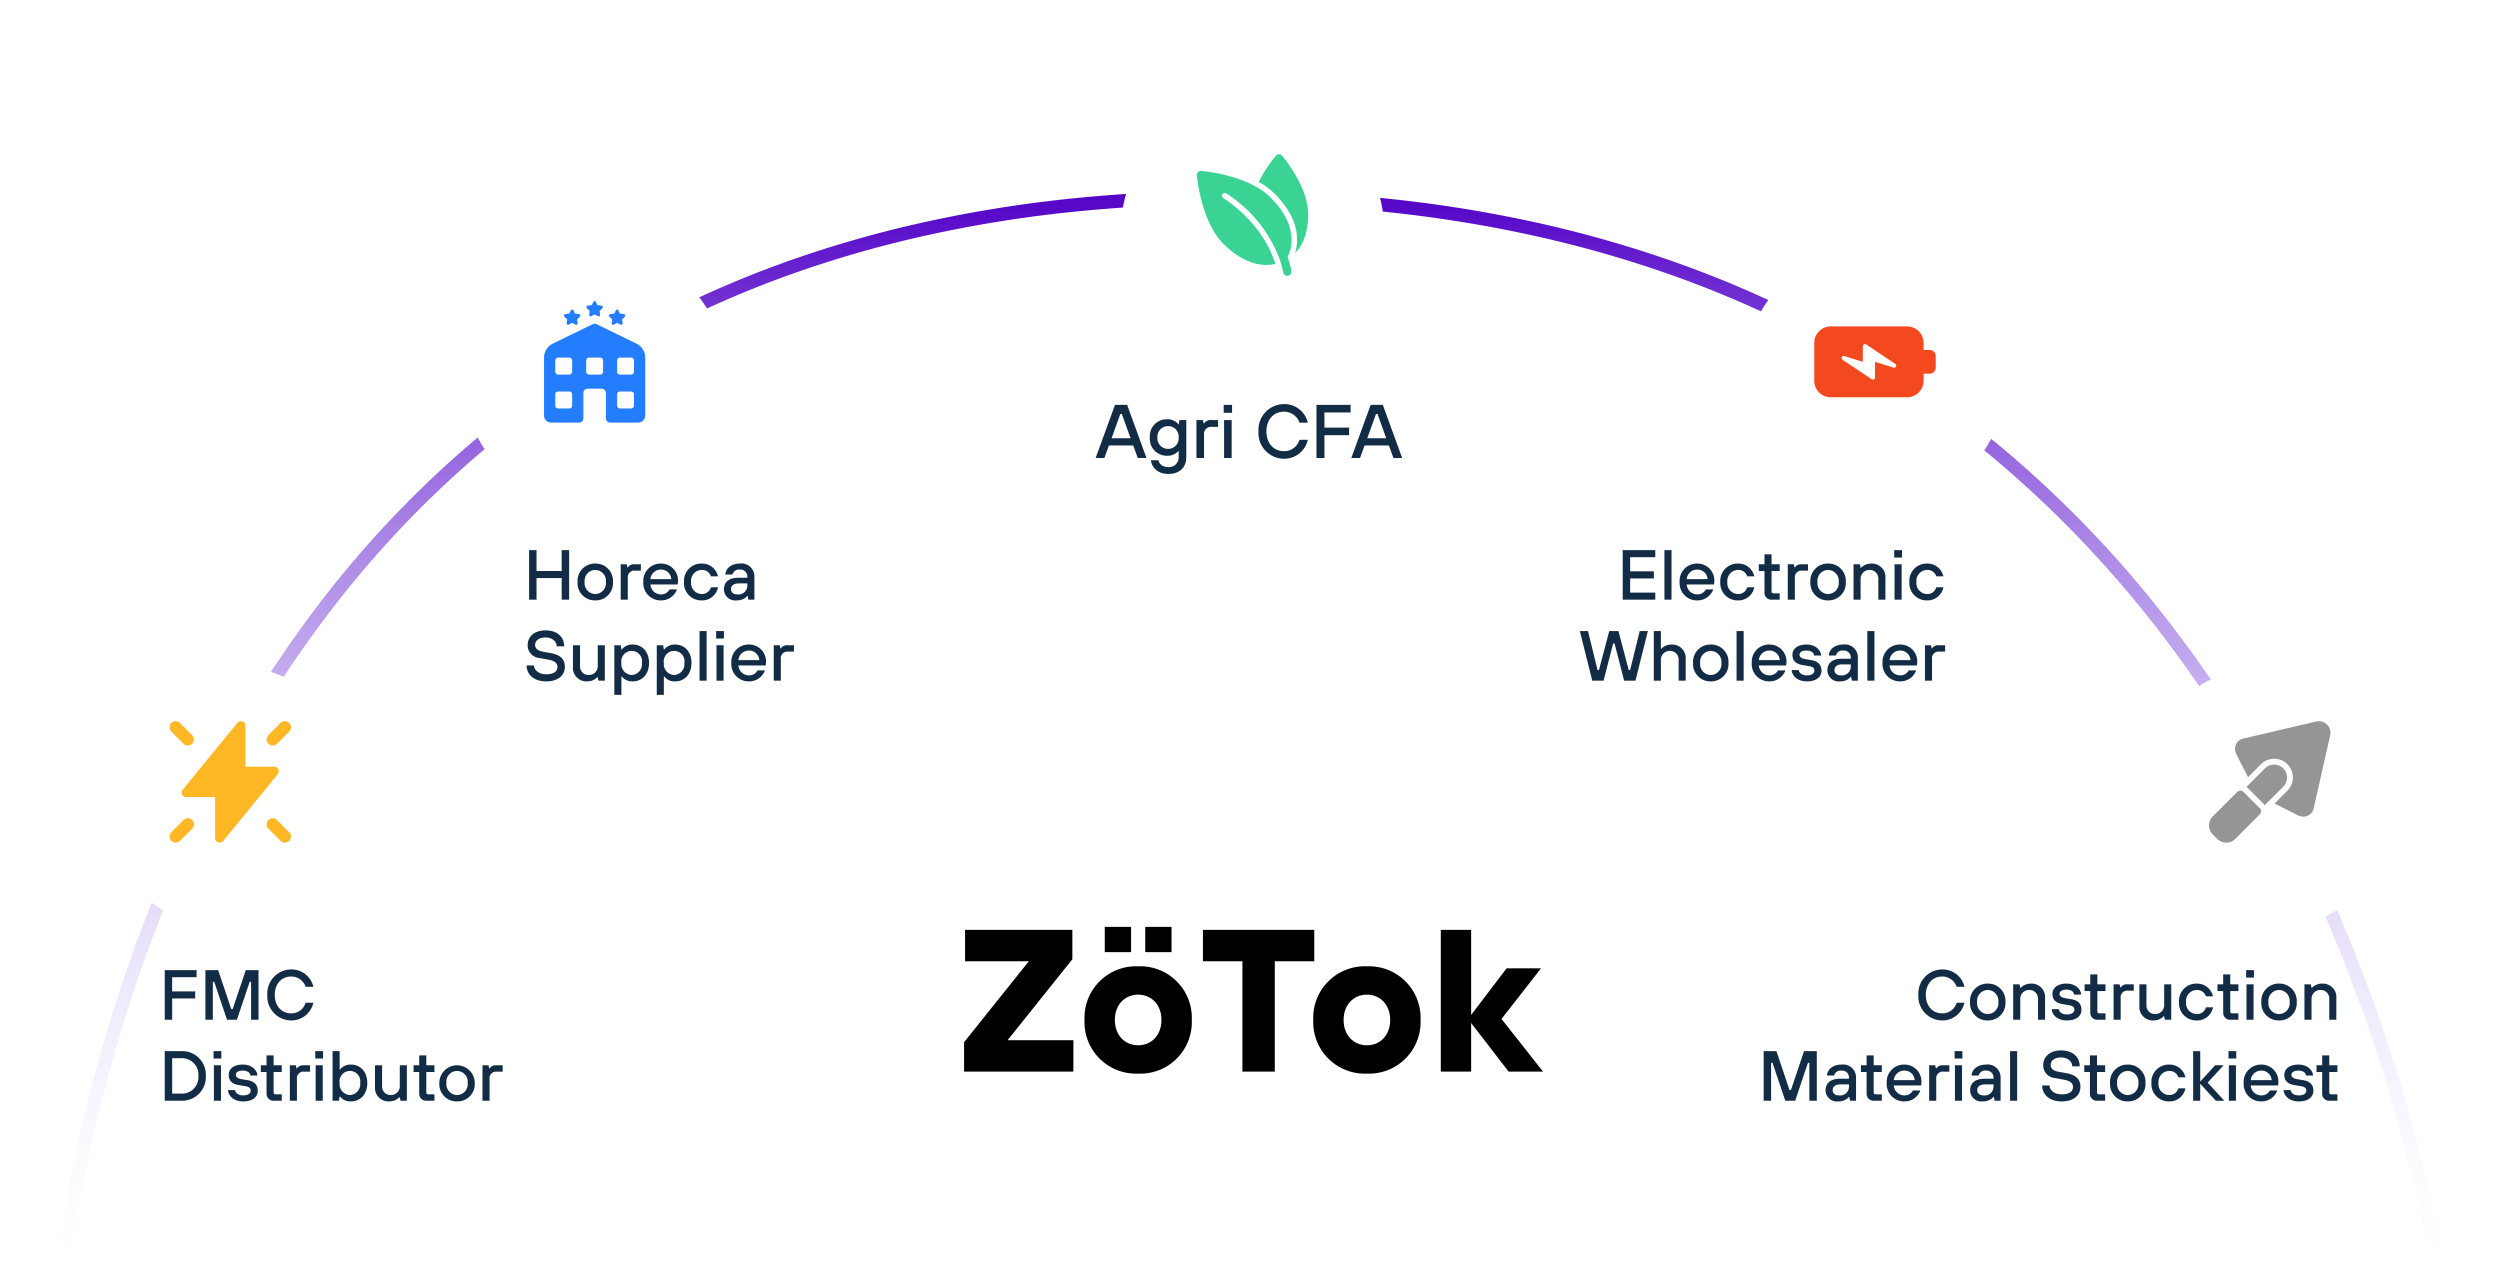 <svg xmlns="http://www.w3.org/2000/svg" xmlns:xlink="http://www.w3.org/1999/xlink" width="493.999" height="249.089" viewBox="0 0 493.999 249.089">
  <defs>
    <linearGradient id="linear-gradient" x1="0.5" x2="0.5" y2="1" gradientUnits="objectBoundingBox">
      <stop offset="0" stop-color="#5100c6"/>
      <stop offset="1" stop-color="#e2e2ff" stop-opacity="0"/>
    </linearGradient>
    <filter id="Ellipse_17616" x="0" y="112" width="91" height="91" filterUnits="userSpaceOnUse">
      <feOffset dy="3" input="SourceAlpha"/>
      <feGaussianBlur stdDeviation="6.5" result="blur"/>
      <feFlood flood-opacity="0.161"/>
      <feComposite operator="in" in2="blur"/>
      <feComposite in="SourceGraphic"/>
    </filter>
    <filter id="Ellipse_17620" x="402.999" y="112" width="91" height="91" filterUnits="userSpaceOnUse">
      <feOffset dy="3" input="SourceAlpha"/>
      <feGaussianBlur stdDeviation="6.5" result="blur-2"/>
      <feFlood flood-opacity="0.161"/>
      <feComposite operator="in" in2="blur-2"/>
      <feComposite in="SourceGraphic"/>
    </filter>
    <filter id="Ellipse_17617" x="71.999" y="29" width="91" height="91" filterUnits="userSpaceOnUse">
      <feOffset dy="3" input="SourceAlpha"/>
      <feGaussianBlur stdDeviation="6.5" result="blur-3"/>
      <feFlood flood-opacity="0.161"/>
      <feComposite operator="in" in2="blur-3"/>
      <feComposite in="SourceGraphic"/>
    </filter>
    <filter id="Ellipse_17619" x="325" y="29" width="91" height="91" filterUnits="userSpaceOnUse">
      <feOffset dy="3" input="SourceAlpha"/>
      <feGaussianBlur stdDeviation="6.5" result="blur-4"/>
      <feFlood flood-opacity="0.161"/>
      <feComposite operator="in" in2="blur-4"/>
      <feComposite in="SourceGraphic"/>
    </filter>
    <filter id="Ellipse_17618" x="201.999" y="0" width="91" height="91" filterUnits="userSpaceOnUse">
      <feOffset dy="3" input="SourceAlpha"/>
      <feGaussianBlur stdDeviation="6.5" result="blur-5"/>
      <feFlood flood-opacity="0.161"/>
      <feComposite operator="in" in2="blur-5"/>
      <feComposite in="SourceGraphic"/>
    </filter>
  </defs>
  <g id="Group_377921" data-name="Group 377921" transform="translate(-6.461 -348.5)">
    <path id="Path_359766" data-name="Path 359766" d="M-56,0h21.6V-6.2h-13l12.8-16V-28H-55.8v6.2h12.6L-56-5.8Zm34.4.4A10.187,10.187,0,0,0-11-10.2,10.187,10.187,0,0,0-21.6-20.8,10.187,10.187,0,0,0-32.2-10.2,10.187,10.187,0,0,0-21.6.4Zm0-5.6c-2.6,0-4.6-1.96-4.6-5s2-5,4.6-5,4.6,1.96,4.6,5S-19-5.2-21.6-5.2Zm1.4-18.4H-15v-5h-5.2Zm-8,0H-23v-5h-5.2ZM-1,0H5.4V-21.8h7.8V-28h-22v6.2H-1ZM23.6.4A10.187,10.187,0,0,0,34.2-10.2,10.187,10.187,0,0,0,23.6-20.8,10.187,10.187,0,0,0,13-10.2,10.187,10.187,0,0,0,23.6.4Zm0-5.6c-2.6,0-4.6-1.96-4.6-5s2-5,4.6-5,4.6,1.96,4.6,5S26.2-5.2,23.6-5.2ZM38.2,0h6V-9.6L51.6,0h6.8L50.2-10.4l7.8-10H51.2l-7,9.2V-28h-6Z" transform="translate(252.96 560.245)"/>
    <path id="Path_358514" data-name="Path 358514" d="M-14777.318-11816.56c-1.623-8.587-3.641-17.3-6-25.9a324.34,324.34,0,0,0-10.436-31.617c-10.107-25.988-23.168-49.211-38.822-69.021a217.59,217.59,0,0,0-30.7-31.75,204.742,204.742,0,0,0-39.787-26.16,212.722,212.722,0,0,0-23.676-10.11,229.886,229.886,0,0,0-26.4-7.661,258.177,258.177,0,0,0-29.277-4.858,300.5,300.5,0,0,0-32.309-1.7,299.784,299.784,0,0,0-32.053,1.678,253.661,253.661,0,0,0-28.926,4.8,222.911,222.911,0,0,0-25.969,7.568,204.365,204.365,0,0,0-23.18,9.988,193.936,193.936,0,0,0-38.629,25.854,204.275,204.275,0,0,0-29.414,31.4c-14.885,19.618-27.064,42.619-36.2,68.366a310.705,310.705,0,0,0-9.273,31.4c-2.053,8.574-3.754,17.26-5.059,25.814l-2.613-.4c1.316-8.63,3.033-17.388,5.1-26.033a312.766,312.766,0,0,1,9.354-31.67c9.227-26,21.535-49.245,36.582-69.079a207.14,207.14,0,0,1,29.795-31.8,196.555,196.555,0,0,1,39.162-26.207,206.9,206.9,0,0,1,23.477-10.12,225.726,225.726,0,0,1,26.277-7.657,256.34,256.34,0,0,1,29.23-4.852,302.3,302.3,0,0,1,32.336-1.693,303.761,303.761,0,0,1,32.594,1.715,261.005,261.005,0,0,1,29.578,4.909,232.38,232.38,0,0,1,26.7,7.751,215.524,215.524,0,0,1,23.971,10.235,207.3,207.3,0,0,1,40.3,26.5,220.177,220.177,0,0,1,31.078,32.134c15.816,20.018,29.01,43.47,39.213,69.705a327.493,327.493,0,0,1,10.518,31.874c2.381,8.667,4.416,17.45,6.049,26.107Z" transform="translate(15264.001 12414.148)" fill="url(#linear-gradient)"/>
    <g transform="matrix(1, 0, 0, 1, 6.46, 348.5)" filter="url(#Ellipse_17616)">
      <circle id="Ellipse_17616-2" data-name="Ellipse 17616" cx="26" cy="26" r="26" transform="translate(19.5 128.5)" fill="#fff"/>
    </g>
    <g transform="matrix(1, 0, 0, 1, 6.46, 348.5)" filter="url(#Ellipse_17620)">
      <circle id="Ellipse_17620-2" data-name="Ellipse 17620" cx="26" cy="26" r="26" transform="translate(422.5 128.5)" fill="#fff"/>
    </g>
    <g transform="matrix(1, 0, 0, 1, 6.46, 348.5)" filter="url(#Ellipse_17617)">
      <circle id="Ellipse_17617-2" data-name="Ellipse 17617" cx="26" cy="26" r="26" transform="translate(91.5 45.5)" fill="#fff"/>
    </g>
    <g transform="matrix(1, 0, 0, 1, 6.46, 348.5)" filter="url(#Ellipse_17619)">
      <circle id="Ellipse_17619-2" data-name="Ellipse 17619" cx="26" cy="26" r="26" transform="translate(344.5 45.5)" fill="#fff"/>
    </g>
    <g transform="matrix(1, 0, 0, 1, 6.46, 348.5)" filter="url(#Ellipse_17618)">
      <circle id="Ellipse_17618-2" data-name="Ellipse 17618" cx="26" cy="26" r="26" transform="translate(221.5 16.5)" fill="#fff"/>
    </g>
    <path id="Path_359761" data-name="Path 359761" d="M1.05,0H2.52V-4.2H7.07V-5.6H2.52V-8.4H7.35V-9.8H1.05ZM9.086,0h1.47V-7.49h.28L13.356,0h1.96l2.52-7.49h.28V0h1.47V-9.8h-2.52l-2.59,7.7H14.2l-2.59-7.7H9.086Zm19.8-3.36a2.92,2.92,0,0,1-2.87,2.1c-1.834,0-3.22-1.4-3.22-3.64s1.386-3.64,3.22-3.64a2.989,2.989,0,0,1,2.87,2.03h1.54a4.425,4.425,0,0,0-4.41-3.43,4.745,4.745,0,0,0-4.69,5.04A4.745,4.745,0,0,0,26.012.14a4.454,4.454,0,0,0,4.41-3.5ZM2.52,14.6v-7H4.48A3.244,3.244,0,0,1,7.7,11.1a3.244,3.244,0,0,1-3.22,3.5ZM1.05,16H4.48a4.665,4.665,0,0,0,4.69-4.9A4.665,4.665,0,0,0,4.48,6.2H1.05Zm9.716,0h1.4V9h-1.4ZM10.7,7.67h1.54V6.2H10.7Zm2.856,6.23c0,.77.77,2.24,3.01,2.24,1.96,0,2.87-.98,2.87-2.1,0-1.176-.672-1.876-2.03-2.1l-1.26-.21c-.63-.126-1.05-.406-1.05-.84s.406-.84,1.4-.84c1.05,0,1.47.56,1.47.98h1.4c0-.77-.84-2.17-2.87-2.17-1.89,0-2.8.91-2.8,2.03,0,1.19.686,1.806,2.03,2.03l1.26.21c.784.126,1.05.42,1.05.91,0,.434-.42.91-1.47.91-1.12,0-1.61-.63-1.61-1.05Zm7.616.63A1.375,1.375,0,0,0,22.708,16h1.47V14.74h-1.19a.371.371,0,0,1-.42-.42V10.33h1.61V9h-1.61V7.04h-1.4V9h-1.12v1.33h1.12ZM25.774,16h1.4V11.716a1.3,1.3,0,0,1,1.47-1.456h1.12V9H28.5a1.445,1.445,0,0,0-1.33.63H27.1L26.964,9h-1.19Zm5.1,0h1.4V9h-1.4ZM30.8,7.67h1.54V6.2H30.8ZM34.216,16h1.26l.14-.84h.07a2.557,2.557,0,0,0,2.17.98c1.834,0,3.22-1.4,3.22-3.64s-1.386-3.64-3.22-3.64a2.62,2.62,0,0,0-2.17.98h-.07V6.2h-1.4Zm3.43-1.12a2.142,2.142,0,0,1-2.03-2.38,2.056,2.056,0,1,1,4.06,0A2.142,2.142,0,0,1,37.646,14.88ZM42.6,13.2a2.678,2.678,0,0,0,2.8,2.94,2.859,2.859,0,0,0,1.512-.42,3.084,3.084,0,0,0,.518-.42h.07l.14.7H48.9V9H47.5v4.2a1.738,1.738,0,0,1-1.82,1.68A1.667,1.667,0,0,1,44,13.2V9H42.6Zm8.736,1.33A1.375,1.375,0,0,0,52.878,16h1.47V14.74h-1.19a.371.371,0,0,1-.42-.42V10.33h1.61V9h-1.61V7.04h-1.4V9h-1.12v1.33h1.12Zm7.476.35a2.151,2.151,0,0,1-2.1-2.38,2.116,2.116,0,1,1,4.2,0A2.151,2.151,0,0,1,58.814,14.88Zm0,1.26a3.42,3.42,0,0,0,3.5-3.64,3.5,3.5,0,1,0-7,0A3.42,3.42,0,0,0,58.814,16.14ZM63.84,16h1.4V11.716a1.3,1.3,0,0,1,1.47-1.456h1.12V9H66.57a1.445,1.445,0,0,0-1.33.63h-.07L65.03,9H63.84Z" transform="translate(37.96 550)" fill="#132c45"/>
    <path id="Path_359762" data-name="Path 359762" d="M1.05,0H2.52V-4.27H7.49V0H8.96V-9.8H7.49v4.13H2.52V-9.8H1.05ZM14.126-1.12a2.151,2.151,0,0,1-2.1-2.38,2.151,2.151,0,0,1,2.1-2.38,2.151,2.151,0,0,1,2.1,2.38A2.151,2.151,0,0,1,14.126-1.12Zm0,1.26a3.42,3.42,0,0,0,3.5-3.64,3.42,3.42,0,0,0-3.5-3.64,3.42,3.42,0,0,0-3.5,3.64A3.42,3.42,0,0,0,14.126.14ZM19.152,0h1.4V-4.284a1.3,1.3,0,0,1,1.47-1.456h1.12V-7h-1.26a1.445,1.445,0,0,0-1.33.63h-.07L20.342-7h-1.19Zm5.866-4.06a2.067,2.067,0,0,1,2.1-1.89,2.012,2.012,0,0,1,2.03,1.89ZM28.8-2.03a1.839,1.839,0,0,1-1.68.98,2.085,2.085,0,0,1-2.1-1.96h5.39l.028-.2a4.017,4.017,0,0,0,.042-.5,3.334,3.334,0,0,0-3.36-3.43,3.42,3.42,0,0,0-3.5,3.64,3.42,3.42,0,0,0,3.5,3.64,3.315,3.315,0,0,0,3.15-2.17Zm8.176-.42a1.82,1.82,0,0,1-1.82,1.33,2.151,2.151,0,0,1-2.1-2.38,2.151,2.151,0,0,1,2.1-2.38,1.81,1.81,0,0,1,1.82,1.26h1.4a3.208,3.208,0,0,0-3.22-2.52,3.42,3.42,0,0,0-3.5,3.64,3.42,3.42,0,0,0,3.5,3.64,3.182,3.182,0,0,0,3.22-2.59ZM44.38,0h1.19V-4.48A2.548,2.548,0,0,0,42.7-7.14c-1.75,0-2.8.994-2.87,2.17h1.4a1.332,1.332,0,0,1,1.47-.98,1.361,1.361,0,0,1,1.47,1.47v.14H42.42c-1.96,0-2.87.91-2.87,2.31A2.233,2.233,0,0,0,42.07.14a2.852,2.852,0,0,0,1.6-.448,1.984,1.984,0,0,0,.5-.462h.07Zm-.21-2.94a1.745,1.745,0,0,1-1.96,1.89c-.84,0-1.26-.42-1.26-1.05s.476-1.12,1.54-1.12h1.68ZM.56,12.99c0,1.75,1.4,3.15,3.85,3.15s3.71-1.26,3.71-2.87c0-1.554-.9-2.38-2.87-2.73l-1.54-.28c-1.064-.21-1.47-.7-1.47-1.33,0-.784.7-1.47,2.03-1.47,1.4,0,2.24.84,2.24,1.75H7.98c0-1.75-1.26-3.15-3.71-3.15C2.1,6.06.77,7.32.77,8.93a2.5,2.5,0,0,0,2.31,2.59l1.89.35c1.12.21,1.68.686,1.68,1.4,0,.84-.63,1.47-2.24,1.47-1.456,0-2.38-.84-2.38-1.75Zm9.156.21a2.678,2.678,0,0,0,2.8,2.94,2.859,2.859,0,0,0,1.512-.42,3.084,3.084,0,0,0,.518-.42h.07l.14.7h1.26V9h-1.4v4.2a1.738,1.738,0,0,1-1.82,1.68,1.667,1.667,0,0,1-1.68-1.68V9h-1.4Zm8.176,5.6h1.4V15.16h.07a2.557,2.557,0,0,0,2.17.98c1.834,0,3.22-1.4,3.22-3.64s-1.386-3.64-3.22-3.64a2.62,2.62,0,0,0-2.17.98h-.07L19.152,9h-1.26Zm3.43-3.92a2.142,2.142,0,0,1-2.03-2.38,2.056,2.056,0,1,1,4.06,0A2.142,2.142,0,0,1,21.322,14.88Zm4.956,3.92h1.4V15.16h.07a2.557,2.557,0,0,0,2.17.98c1.834,0,3.22-1.4,3.22-3.64s-1.386-3.64-3.22-3.64a2.62,2.62,0,0,0-2.17.98h-.07L27.538,9h-1.26Zm3.43-3.92a2.142,2.142,0,0,1-2.03-2.38,2.056,2.056,0,1,1,4.06,0A2.142,2.142,0,0,1,29.708,14.88ZM34.734,16h1.4V6.2h-1.4Zm3.346,0h1.4V9h-1.4Zm-.07-8.33h1.54V6.2H38.01Zm4.4,4.27a2.067,2.067,0,0,1,2.1-1.89,2.012,2.012,0,0,1,2.03,1.89Zm3.78,2.03a1.839,1.839,0,0,1-1.68.98,2.085,2.085,0,0,1-2.1-1.96H47.8l.028-.2a4.017,4.017,0,0,0,.042-.5,3.334,3.334,0,0,0-3.36-3.43,3.42,3.42,0,0,0-3.5,3.64,3.42,3.42,0,0,0,3.5,3.64,3.315,3.315,0,0,0,3.15-2.17ZM49.392,16h1.4V11.716a1.3,1.3,0,0,1,1.47-1.456h1.12V9h-1.26a1.445,1.445,0,0,0-1.33.63h-.07L50.582,9h-1.19Z" transform="translate(109.96 467)" fill="#132c45"/>
    <path id="Path_359764" data-name="Path 359764" d="M-63.854,0h6.44V-1.4h-4.97V-4.2h4.69V-5.6h-4.69V-8.4h4.97V-9.8h-6.44Zm8.246,0h1.4V-9.8h-1.4Zm4.4-4.06a2.067,2.067,0,0,1,2.1-1.89,2.012,2.012,0,0,1,2.03,1.89Zm3.78,2.03a1.839,1.839,0,0,1-1.68.98,2.085,2.085,0,0,1-2.1-1.96h5.39l.028-.2a4.017,4.017,0,0,0,.042-.5,3.334,3.334,0,0,0-3.36-3.43,3.42,3.42,0,0,0-3.5,3.64,3.42,3.42,0,0,0,3.5,3.64,3.315,3.315,0,0,0,3.15-2.17Zm8.176-.42a1.82,1.82,0,0,1-1.82,1.33,2.151,2.151,0,0,1-2.1-2.38,2.151,2.151,0,0,1,2.1-2.38,1.81,1.81,0,0,1,1.82,1.26h1.4a3.208,3.208,0,0,0-3.22-2.52,3.42,3.42,0,0,0-3.5,3.64,3.42,3.42,0,0,0,3.5,3.64,3.182,3.182,0,0,0,3.22-2.59Zm3.416.98A1.375,1.375,0,0,0-34.3,0h1.47V-1.26h-1.19a.371.371,0,0,1-.42-.42V-5.67h1.61V-7h-1.61V-8.96h-1.4V-7h-1.12v1.33h1.12ZM-31.234,0h1.4V-4.284a1.3,1.3,0,0,1,1.47-1.456h1.12V-7H-28.5a1.445,1.445,0,0,0-1.33.63h-.07l-.14-.63h-1.19Zm7.966-1.12a2.151,2.151,0,0,1-2.1-2.38,2.151,2.151,0,0,1,2.1-2.38,2.151,2.151,0,0,1,2.1,2.38A2.151,2.151,0,0,1-23.268-1.12Zm0,1.26a3.42,3.42,0,0,0,3.5-3.64,3.42,3.42,0,0,0-3.5-3.64,3.42,3.42,0,0,0-3.5,3.64A3.42,3.42,0,0,0-23.268.14ZM-18.242,0h1.4V-4.2a1.738,1.738,0,0,1,1.82-1.68,1.667,1.667,0,0,1,1.68,1.68V0h1.4V-4.2a2.678,2.678,0,0,0-2.8-2.94,2.819,2.819,0,0,0-1.512.42,3.084,3.084,0,0,0-.518.42h-.07l-.14-.7h-1.26Zm8.106,0h1.4V-7h-1.4Zm-.07-8.33h1.54V-9.8h-1.54ZM-1.89-2.45A1.82,1.82,0,0,1-3.71-1.12,2.151,2.151,0,0,1-5.81-3.5a2.151,2.151,0,0,1,2.1-2.38A1.81,1.81,0,0,1-1.89-4.62h1.4A3.208,3.208,0,0,0-3.71-7.14,3.42,3.42,0,0,0-7.21-3.5,3.42,3.42,0,0,0-3.71.14,3.182,3.182,0,0,0-.49-2.45ZM-69.874,16h2.24l1.89-7.35h.28l1.89,7.35h2.24l2.45-9.8h-1.61l-1.89,7.7h-.28l-2.03-7.7h-1.82l-2.03,7.7h-.28l-1.89-7.7h-1.61Zm12.166,0h1.4V11.8a1.738,1.738,0,0,1,1.82-1.68,1.667,1.667,0,0,1,1.68,1.68V16h1.4V11.8a2.678,2.678,0,0,0-2.8-2.94,2.819,2.819,0,0,0-1.512.42,3.084,3.084,0,0,0-.518.42h-.07V6.2h-1.4Zm11.256-1.12a2.151,2.151,0,0,1-2.1-2.38,2.151,2.151,0,0,1,2.1-2.38,2.151,2.151,0,0,1,2.1,2.38A2.151,2.151,0,0,1-46.452,14.88Zm0,1.26a3.42,3.42,0,0,0,3.5-3.64,3.42,3.42,0,0,0-3.5-3.64,3.42,3.42,0,0,0-3.5,3.64A3.42,3.42,0,0,0-46.452,16.14Zm5.1-.14h1.4V6.2h-1.4Zm4.4-4.06a2.067,2.067,0,0,1,2.1-1.89,2.012,2.012,0,0,1,2.03,1.89Zm3.78,2.03a1.839,1.839,0,0,1-1.68.98,2.085,2.085,0,0,1-2.1-1.96h5.39l.028-.2a4.017,4.017,0,0,0,.042-.5,3.334,3.334,0,0,0-3.36-3.43,3.42,3.42,0,0,0-3.5,3.64,3.42,3.42,0,0,0,3.5,3.64,3.315,3.315,0,0,0,3.15-2.17Zm2.716-.07c0,.77.77,2.24,3.01,2.24,1.96,0,2.87-.98,2.87-2.1,0-1.176-.672-1.876-2.03-2.1l-1.26-.21c-.63-.126-1.05-.406-1.05-.84s.406-.84,1.4-.84c1.05,0,1.47.56,1.47.98h1.4c0-.77-.84-2.17-2.87-2.17-1.89,0-2.8.91-2.8,2.03,0,1.19.686,1.806,2.03,2.03l1.26.21c.784.126,1.05.42,1.05.91,0,.434-.42.91-1.47.91-1.12,0-1.61-.63-1.61-1.05ZM-18.578,16h1.19V11.52a2.548,2.548,0,0,0-2.87-2.66c-1.75,0-2.8.994-2.87,2.17h1.4a1.332,1.332,0,0,1,1.47-.98,1.361,1.361,0,0,1,1.47,1.47v.14h-1.75c-1.96,0-2.87.91-2.87,2.31a2.233,2.233,0,0,0,2.52,2.17,2.852,2.852,0,0,0,1.6-.448,1.984,1.984,0,0,0,.5-.462h.07Zm-.21-2.94a1.745,1.745,0,0,1-1.96,1.89c-.84,0-1.26-.42-1.26-1.05s.476-1.12,1.54-1.12h1.68ZM-15.512,16h1.4V6.2h-1.4Zm4.4-4.06a2.067,2.067,0,0,1,2.1-1.89,2.012,2.012,0,0,1,2.03,1.89Zm3.78,2.03a1.839,1.839,0,0,1-1.68.98,2.085,2.085,0,0,1-2.1-1.96h5.39l.028-.2a4.017,4.017,0,0,0,.042-.5,3.334,3.334,0,0,0-3.36-3.43,3.42,3.42,0,0,0-3.5,3.64,3.42,3.42,0,0,0,3.5,3.64,3.315,3.315,0,0,0,3.15-2.17ZM-4.13,16h1.4V11.716A1.3,1.3,0,0,1-1.26,10.26H-.14V9H-1.4a1.445,1.445,0,0,0-1.33.63H-2.8L-2.94,9H-4.13Z" transform="translate(390.96 467)" fill="#132c45"/>
    <path id="Path_359763" data-name="Path 359763" d="M0,0H1.725l.9-2.475h4.8L8.325,0H10.05L6.225-10.5h-2.4ZM3.15-3.9,4.875-8.7h.3L6.9-3.9ZM14.31-1.8a2.091,2.091,0,0,1-2.1-2.25,2.091,2.091,0,0,1,2.1-2.25,2.091,2.091,0,0,1,2.1,2.25A2.091,2.091,0,0,1,14.31-1.8ZM10.935.45c.075,1.035.975,2.7,3.45,2.7,2.25,0,3.525-1.335,3.525-3.3V-7.5H16.56l-.15.825h-.075A2.776,2.776,0,0,0,14.01-7.65a3.326,3.326,0,0,0-3.3,3.6,3.326,3.326,0,0,0,3.3,3.6,2.836,2.836,0,0,0,2.325-.9h.075v1.2A1.911,1.911,0,0,1,14.385,1.8c-1.215,0-1.875-.675-1.95-1.35ZM19.92,0h1.5V-4.59a1.388,1.388,0,0,1,1.575-1.56h1.2V-7.5h-1.35a1.548,1.548,0,0,0-1.425.675h-.075l-.15-.675H19.92Zm5.46,0h1.5V-7.5h-1.5Zm-.075-8.925h1.65V-10.5h-1.65ZM40.275-3.6A3.128,3.128,0,0,1,37.2-1.35c-1.965,0-3.45-1.5-3.45-3.9s1.485-3.9,3.45-3.9a3.2,3.2,0,0,1,3.075,2.175h1.65A4.741,4.741,0,0,0,37.2-10.65a5.084,5.084,0,0,0-5.025,5.4A5.084,5.084,0,0,0,37.2.15,4.772,4.772,0,0,0,41.925-3.6ZM43.635,0H45.21V-4.5h4.875V-6H45.21V-9h5.175v-1.5h-6.75ZM50.52,0h1.725l.9-2.475h4.8L58.845,0H60.57L56.745-10.5h-2.4Zm3.15-3.9L55.4-8.7h.3L57.42-3.9Z" transform="translate(222.959 439)" fill="#132c45"/>
    <path id="Path_359765" data-name="Path 359765" d="M-75.866-3.36a2.92,2.92,0,0,1-2.87,2.1c-1.834,0-3.22-1.4-3.22-3.64s1.386-3.64,3.22-3.64a2.989,2.989,0,0,1,2.87,2.03h1.54a4.425,4.425,0,0,0-4.41-3.43,4.745,4.745,0,0,0-4.69,5.04A4.745,4.745,0,0,0-78.736.14a4.454,4.454,0,0,0,4.41-3.5Zm6.146,2.24a2.151,2.151,0,0,1-2.1-2.38,2.151,2.151,0,0,1,2.1-2.38,2.151,2.151,0,0,1,2.1,2.38A2.151,2.151,0,0,1-69.72-1.12Zm0,1.26a3.42,3.42,0,0,0,3.5-3.64,3.42,3.42,0,0,0-3.5-3.64,3.42,3.42,0,0,0-3.5,3.64A3.42,3.42,0,0,0-69.72.14ZM-64.694,0h1.4V-4.2a1.738,1.738,0,0,1,1.82-1.68,1.667,1.667,0,0,1,1.68,1.68V0h1.4V-4.2a2.678,2.678,0,0,0-2.8-2.94,2.819,2.819,0,0,0-1.512.42,3.084,3.084,0,0,0-.518.42h-.07l-.14-.7h-1.26Zm7.616-2.1c0,.77.77,2.24,3.01,2.24,1.96,0,2.87-.98,2.87-2.1,0-1.176-.672-1.876-2.03-2.1l-1.26-.21c-.63-.126-1.05-.406-1.05-.84s.406-.84,1.4-.84c1.05,0,1.47.56,1.47.98h1.4c0-.77-.84-2.17-2.87-2.17-1.89,0-2.8.91-2.8,2.03,0,1.19.686,1.806,2.03,2.03l1.26.21c.784.126,1.05.42,1.05.91,0,.434-.42.91-1.47.91-1.12,0-1.61-.63-1.61-1.05Zm7.616.63A1.375,1.375,0,0,0-47.922,0h1.47V-1.26h-1.19a.371.371,0,0,1-.42-.42V-5.67h1.61V-7h-1.61V-8.96h-1.4V-7h-1.12v1.33h1.12ZM-44.856,0h1.4V-4.284a1.3,1.3,0,0,1,1.47-1.456h1.12V-7h-1.26a1.445,1.445,0,0,0-1.33.63h-.07l-.14-.63h-1.19Zm5.1-2.8A2.678,2.678,0,0,0-36.96.14a2.859,2.859,0,0,0,1.512-.42A3.084,3.084,0,0,0-34.93-.7h.07l.14.7h1.26V-7h-1.4v4.2a1.738,1.738,0,0,1-1.82,1.68A1.667,1.667,0,0,1-38.36-2.8V-7h-1.4Zm13.146.35a1.82,1.82,0,0,1-1.82,1.33,2.151,2.151,0,0,1-2.1-2.38,2.151,2.151,0,0,1,2.1-2.38,1.81,1.81,0,0,1,1.82,1.26h1.4a3.208,3.208,0,0,0-3.22-2.52,3.42,3.42,0,0,0-3.5,3.64,3.42,3.42,0,0,0,3.5,3.64,3.182,3.182,0,0,0,3.22-2.59Zm3.416.98A1.375,1.375,0,0,0-21.658,0h1.47V-1.26h-1.19a.371.371,0,0,1-.42-.42V-5.67h1.61V-7H-21.8V-8.96h-1.4V-7h-1.12v1.33h1.12ZM-18.592,0h1.4V-7h-1.4Zm-.07-8.33h1.54V-9.8h-1.54Zm6.5,7.21a2.151,2.151,0,0,1-2.1-2.38,2.151,2.151,0,0,1,2.1-2.38,2.151,2.151,0,0,1,2.1,2.38A2.151,2.151,0,0,1-12.166-1.12Zm0,1.26a3.42,3.42,0,0,0,3.5-3.64,3.42,3.42,0,0,0-3.5-3.64,3.42,3.42,0,0,0-3.5,3.64A3.42,3.42,0,0,0-12.166.14ZM-7.14,0h1.4V-4.2A1.738,1.738,0,0,1-3.92-5.88,1.667,1.667,0,0,1-2.24-4.2V0h1.4V-4.2a2.678,2.678,0,0,0-2.8-2.94,2.819,2.819,0,0,0-1.512.42,3.084,3.084,0,0,0-.518.42h-.07L-5.88-7H-7.14ZM-114,16h1.47V8.51h.28l2.52,7.49h1.96l2.52-7.49h.28V16h1.47V6.2h-2.52l-2.59,7.7h-.28l-2.59-7.7H-114Zm17.066,0h1.19V11.52a2.548,2.548,0,0,0-2.87-2.66c-1.75,0-2.8.994-2.87,2.17h1.4a1.332,1.332,0,0,1,1.47-.98,1.361,1.361,0,0,1,1.47,1.47v.14H-98.9c-1.96,0-2.87.91-2.87,2.31a2.233,2.233,0,0,0,2.52,2.17,2.852,2.852,0,0,0,1.6-.448,1.984,1.984,0,0,0,.5-.462h.07Zm-.21-2.94a1.745,1.745,0,0,1-1.96,1.89c-.84,0-1.26-.42-1.26-1.05s.476-1.12,1.54-1.12h1.68Zm3.486,1.47A1.375,1.375,0,0,0-92.12,16h1.47V14.74h-1.19a.371.371,0,0,1-.42-.42V10.33h1.61V9h-1.61V7.04h-1.4V9h-1.12v1.33h1.12Zm5.376-2.59a2.067,2.067,0,0,1,2.1-1.89,2.012,2.012,0,0,1,2.03,1.89Zm3.78,2.03a1.839,1.839,0,0,1-1.68.98,2.085,2.085,0,0,1-2.1-1.96h5.39l.028-.2a4.017,4.017,0,0,0,.042-.5,3.334,3.334,0,0,0-3.36-3.43,3.42,3.42,0,0,0-3.5,3.64,3.42,3.42,0,0,0,3.5,3.64,3.315,3.315,0,0,0,3.15-2.17ZM-81.3,16h1.4V11.716a1.3,1.3,0,0,1,1.47-1.456h1.12V9h-1.26a1.445,1.445,0,0,0-1.33.63h-.07l-.14-.63H-81.3Zm5.1,0h1.4V9h-1.4Zm-.07-8.33h1.54V6.2h-1.54Zm7.9,8.33h1.19V11.52a2.548,2.548,0,0,0-2.87-2.66c-1.75,0-2.8.994-2.87,2.17h1.4a1.332,1.332,0,0,1,1.47-.98,1.361,1.361,0,0,1,1.47,1.47v.14h-1.75c-1.96,0-2.87.91-2.87,2.31a2.233,2.233,0,0,0,2.52,2.17,2.852,2.852,0,0,0,1.6-.448,1.984,1.984,0,0,0,.5-.462h.07Zm-.21-2.94a1.745,1.745,0,0,1-1.96,1.89c-.84,0-1.26-.42-1.26-1.05s.476-1.12,1.54-1.12h1.68ZM-65.31,16h1.4V6.2h-1.4Zm6.342-3.01c0,1.75,1.4,3.15,3.85,3.15s3.71-1.26,3.71-2.87c0-1.554-.9-2.38-2.87-2.73l-1.54-.28c-1.064-.21-1.47-.7-1.47-1.33,0-.784.7-1.47,2.03-1.47,1.4,0,2.24.84,2.24,1.75h1.47c0-1.75-1.26-3.15-3.71-3.15-2.17,0-3.5,1.26-3.5,2.87a2.5,2.5,0,0,0,2.31,2.59l1.89.35c1.12.21,1.68.686,1.68,1.4,0,.84-.63,1.47-2.24,1.47-1.456,0-2.38-.84-2.38-1.75Zm9.436,1.54A1.375,1.375,0,0,0-47.992,16h1.47V14.74h-1.19a.371.371,0,0,1-.42-.42V10.33h1.61V9h-1.61V7.04h-1.4V9h-1.12v1.33h1.12Zm7.476.35a2.151,2.151,0,0,1-2.1-2.38,2.151,2.151,0,0,1,2.1-2.38,2.151,2.151,0,0,1,2.1,2.38A2.151,2.151,0,0,1-42.056,14.88Zm0,1.26a3.42,3.42,0,0,0,3.5-3.64,3.42,3.42,0,0,0-3.5-3.64,3.42,3.42,0,0,0-3.5,3.64A3.42,3.42,0,0,0-42.056,16.14Zm10-2.59a1.82,1.82,0,0,1-1.82,1.33,2.151,2.151,0,0,1-2.1-2.38,2.151,2.151,0,0,1,2.1-2.38,1.81,1.81,0,0,1,1.82,1.26h1.4a3.208,3.208,0,0,0-3.22-2.52,3.42,3.42,0,0,0-3.5,3.64,3.42,3.42,0,0,0,3.5,3.64,3.182,3.182,0,0,0,3.22-2.59ZM-29.134,16h1.4V12.64l3.08,3.36h1.68l-3.29-3.57L-23.114,9h-1.68l-2.94,3.22V6.2h-1.4Zm7.056,0h1.4V9h-1.4Zm-.07-8.33h1.54V6.2h-1.54Zm4.4,4.27a2.067,2.067,0,0,1,2.1-1.89,2.012,2.012,0,0,1,2.03,1.89Zm3.78,2.03a1.839,1.839,0,0,1-1.68.98,2.085,2.085,0,0,1-2.1-1.96h5.39l.028-.2a4.017,4.017,0,0,0,.042-.5,3.334,3.334,0,0,0-3.36-3.43,3.42,3.42,0,0,0-3.5,3.64,3.42,3.42,0,0,0,3.5,3.64,3.315,3.315,0,0,0,3.15-2.17Zm2.716-.07c0,.77.77,2.24,3.01,2.24,1.96,0,2.87-.98,2.87-2.1,0-1.176-.672-1.876-2.03-2.1l-1.26-.21c-.63-.126-1.05-.406-1.05-.84s.406-.84,1.4-.84c1.05,0,1.47.56,1.47.98h1.4c0-.77-.84-2.17-2.87-2.17-1.89,0-2.8.91-2.8,2.03,0,1.19.686,1.806,2.03,2.03l1.26.21c.784.126,1.05.42,1.05.91,0,.434-.42.91-1.47.91-1.12,0-1.61-.63-1.61-1.05Zm7.616.63A1.375,1.375,0,0,0-2.1,16H-.63V14.74H-1.82a.371.371,0,0,1-.42-.42V10.33H-.63V9H-2.24V7.04h-1.4V9H-4.76v1.33h1.12Z" transform="translate(468.959 550)" fill="#132c45"/>
    <path id="icons8-conflict" d="M5.178,3.98a1.2,1.2,0,0,0-.835,2.059l2.4,2.4a1.2,1.2,0,1,0,1.7-1.7l-2.4-2.4a1.2,1.2,0,0,0-.86-.363Zm21.568,0a1.2,1.2,0,0,0-.824.363l-2.4,2.4a1.2,1.2,0,1,0,1.7,1.7l2.4-2.4a1.2,1.2,0,0,0-.871-2.059Zm-8.639.012a.9.9,0,0,0-.725.33L6.594,17.515a.9.9,0,0,0,.7,1.469h5.694v8.1a.9.9,0,0,0,1.595.569L25.367,14.456a.9.9,0,0,0-.7-1.469H18.978v-8.1a.9.9,0,0,0-.87-.9ZM7.565,23.17a1.2,1.2,0,0,0-.824.363l-2.4,2.4a1.2,1.2,0,1,0,1.7,1.7l2.4-2.4a1.2,1.2,0,0,0-.871-2.059Zm16.794,0a1.2,1.2,0,0,0-.835,2.059l2.4,2.4a1.2,1.2,0,1,0,1.7-1.7l-2.4-2.4a1.2,1.2,0,0,0-.86-.363Z" transform="translate(35.979 487.021)" fill="#ffb723"/>
    <path id="icons8-hotel_star" d="M16,1a.29.29,0,0,0-.267.172l-.272.6-.83.129a.3.3,0,0,0-.163.5l.562.564-.117.7a.293.293,0,0,0,.43.306L16,3.616l.658.361a.293.293,0,0,0,.429-.307l-.116-.7.562-.565a.3.3,0,0,0-.163-.5l-.83-.128-.272-.6A.289.289,0,0,0,16,1ZM11.556,2.674a.29.29,0,0,0-.267.172l-.272.6-.83.129a.3.3,0,0,0-.163.5l.562.564-.117.7a.293.293,0,0,0,.43.306l.658-.36.658.361a.293.293,0,0,0,.429-.307l-.116-.7.562-.565a.3.3,0,0,0-.163-.5l-.83-.128-.272-.6A.289.289,0,0,0,11.556,2.674Zm8.889,0a.289.289,0,0,0-.267.172l-.272.6-.83.128a.3.3,0,0,0-.163.5l.562.565-.116.7a.293.293,0,0,0,.429.307l.658-.361.658.36a.293.293,0,0,0,.43-.306l-.117-.7.562-.564a.3.3,0,0,0-.163-.5l-.83-.129-.272-.6A.29.29,0,0,0,20.444,2.674ZM15.96,5.466a.83.83,0,0,0-.323.083L7.72,9.406h0A3.08,3.08,0,0,0,6,12.168V23.6A1.4,1.4,0,0,0,7.389,25h5.556a.835.835,0,0,0,.833-.837V19.14a.833.833,0,0,1,.833-.837h2.778a.833.833,0,0,1,.833.837v5.023a.835.835,0,0,0,.833.837h5.556A1.4,1.4,0,0,0,26,23.6V12.168a3.08,3.08,0,0,0-1.718-2.761h0L16.363,5.549a.83.83,0,0,0-.4-.083Zm-7.182,6.7H11a.558.558,0,0,1,.556.558v2.233a.558.558,0,0,1-.556.558H8.778a.558.558,0,0,1-.556-.558V12.721A.558.558,0,0,1,8.778,12.163Zm6.111,0h2.222a.558.558,0,0,1,.556.558v2.233a.558.558,0,0,1-.556.558H14.889a.558.558,0,0,1-.556-.558V12.721A.558.558,0,0,1,14.889,12.163Zm6.111,0h2.222a.558.558,0,0,1,.556.558v2.233a.558.558,0,0,1-.556.558H21a.558.558,0,0,1-.556-.558V12.721A.558.558,0,0,1,21,12.163ZM8.778,18.86H11a.558.558,0,0,1,.556.558v2.233a.558.558,0,0,1-.556.558H8.778a.558.558,0,0,1-.556-.558V19.419A.558.558,0,0,1,8.778,18.86ZM21,18.86h2.222a.558.558,0,0,1,.556.558v2.233a.558.558,0,0,1-.556.558H21a.558.558,0,0,1-.556-.558V19.419A.558.558,0,0,1,21,18.86Z" transform="translate(107.961 407)" fill="#247dff"/>
    <path id="icons8-bay_leaf" d="M20.225,2.027a.823.823,0,0,0-.632.277,28.881,28.881,0,0,0-3.37,5.17A14.074,14.074,0,0,1,19.3,9.739c5.105,5.07,4.831,9.463,4.111,11.786C24.742,20.179,26,17.847,26,13.834,26,8.448,21.067,2.553,20.857,2.3A.823.823,0,0,0,20.225,2.027ZM4.9,5.293a.836.836,0,0,0-.655.237A.816.816,0,0,0,4,6.18c.032.372.848,9.159,5.255,13.536,3.325,3.3,6.283,4.161,8.457,4.161A7.835,7.835,0,0,0,19.5,23.67c-.068-.22-.14-.446-.221-.68-2.646-7.58-9.293-11.842-10.042-12.3l-.054-.035a.544.544,0,0,1-.134-.761.552.552,0,0,1,.766-.133,26.3,26.3,0,0,1,10.5,12.875,20.884,20.884,0,0,1,.732,2.633.822.822,0,0,0,.822.761h.06a.822.822,0,0,0,.764-.877,18.945,18.945,0,0,0-.761-2.875c.694-1.336,2.408-5.985-3.41-11.763C14.121,6.136,5.272,5.325,4.9,5.293Z" transform="translate(238.961 376.973)" fill="#3ad394"/>
    <path id="icons8-charging_battery" d="M7.3,12A3.259,3.259,0,0,0,4,15.208v7.583A3.259,3.259,0,0,0,7.3,26h15a3.259,3.259,0,0,0,3.3-3.208V21.333h1.2A1.183,1.183,0,0,0,28,20.167V17.833a1.183,1.183,0,0,0-1.2-1.167H25.6V15.208A3.259,3.259,0,0,0,22.3,12Zm6.784,3.5a.433.433,0,0,1,.219.092l5.743,3.834a.414.414,0,0,1,.154.32.408.408,0,0,1-.047.19.433.433,0,0,1-.487.214L16,19v3.083a.417.417,0,0,1-.247.378A.438.438,0,0,1,15.3,22.4L9.555,18.57a.409.409,0,0,1-.108-.51.433.433,0,0,1,.488-.214L13.6,19V15.917a.417.417,0,0,1,.247-.378A.437.437,0,0,1,14.084,15.5Z" transform="translate(360.961 401)" fill="#f4481e"/>
    <path id="icons8-construction_trowel" d="M24.743,3a2.093,2.093,0,0,0-.568.07L9.694,6.456A2.069,2.069,0,0,0,8.333,7.61a2.192,2.192,0,0,0,.057,1.9l2.326,4.554,2.555-2.554a3.693,3.693,0,0,1,5.223,5.223l-2.543,2.544,4.669,2.343a2.267,2.267,0,0,0,1.011.24,2.141,2.141,0,0,0,.881-.189,2.09,2.09,0,0,0,1.16-1.389L26.929,5.856a2.253,2.253,0,0,0-.6-2.178A2.3,2.3,0,0,0,24.743,3Zm-8.867,8.576a2.545,2.545,0,0,0-1.8.742l-3.669,3.669a1.518,1.518,0,0,1,.205.176l3.229,3.229a1.519,1.519,0,0,1,.176.205l3.669-3.669a2.556,2.556,0,0,0-1.812-4.353ZM9.2,16.724a.856.856,0,0,0-.606.241L3.708,21.849a2.529,2.529,0,0,0,.067,3.57l.809.808A2.611,2.611,0,0,0,6.429,27a2.422,2.422,0,0,0,1.723-.7l4.884-4.884a.857.857,0,0,0,0-1.212L9.8,16.965A.856.856,0,0,0,9.2,16.724Z" transform="translate(439.958 488.004)" fill="#959595"/>
  </g>
</svg>
